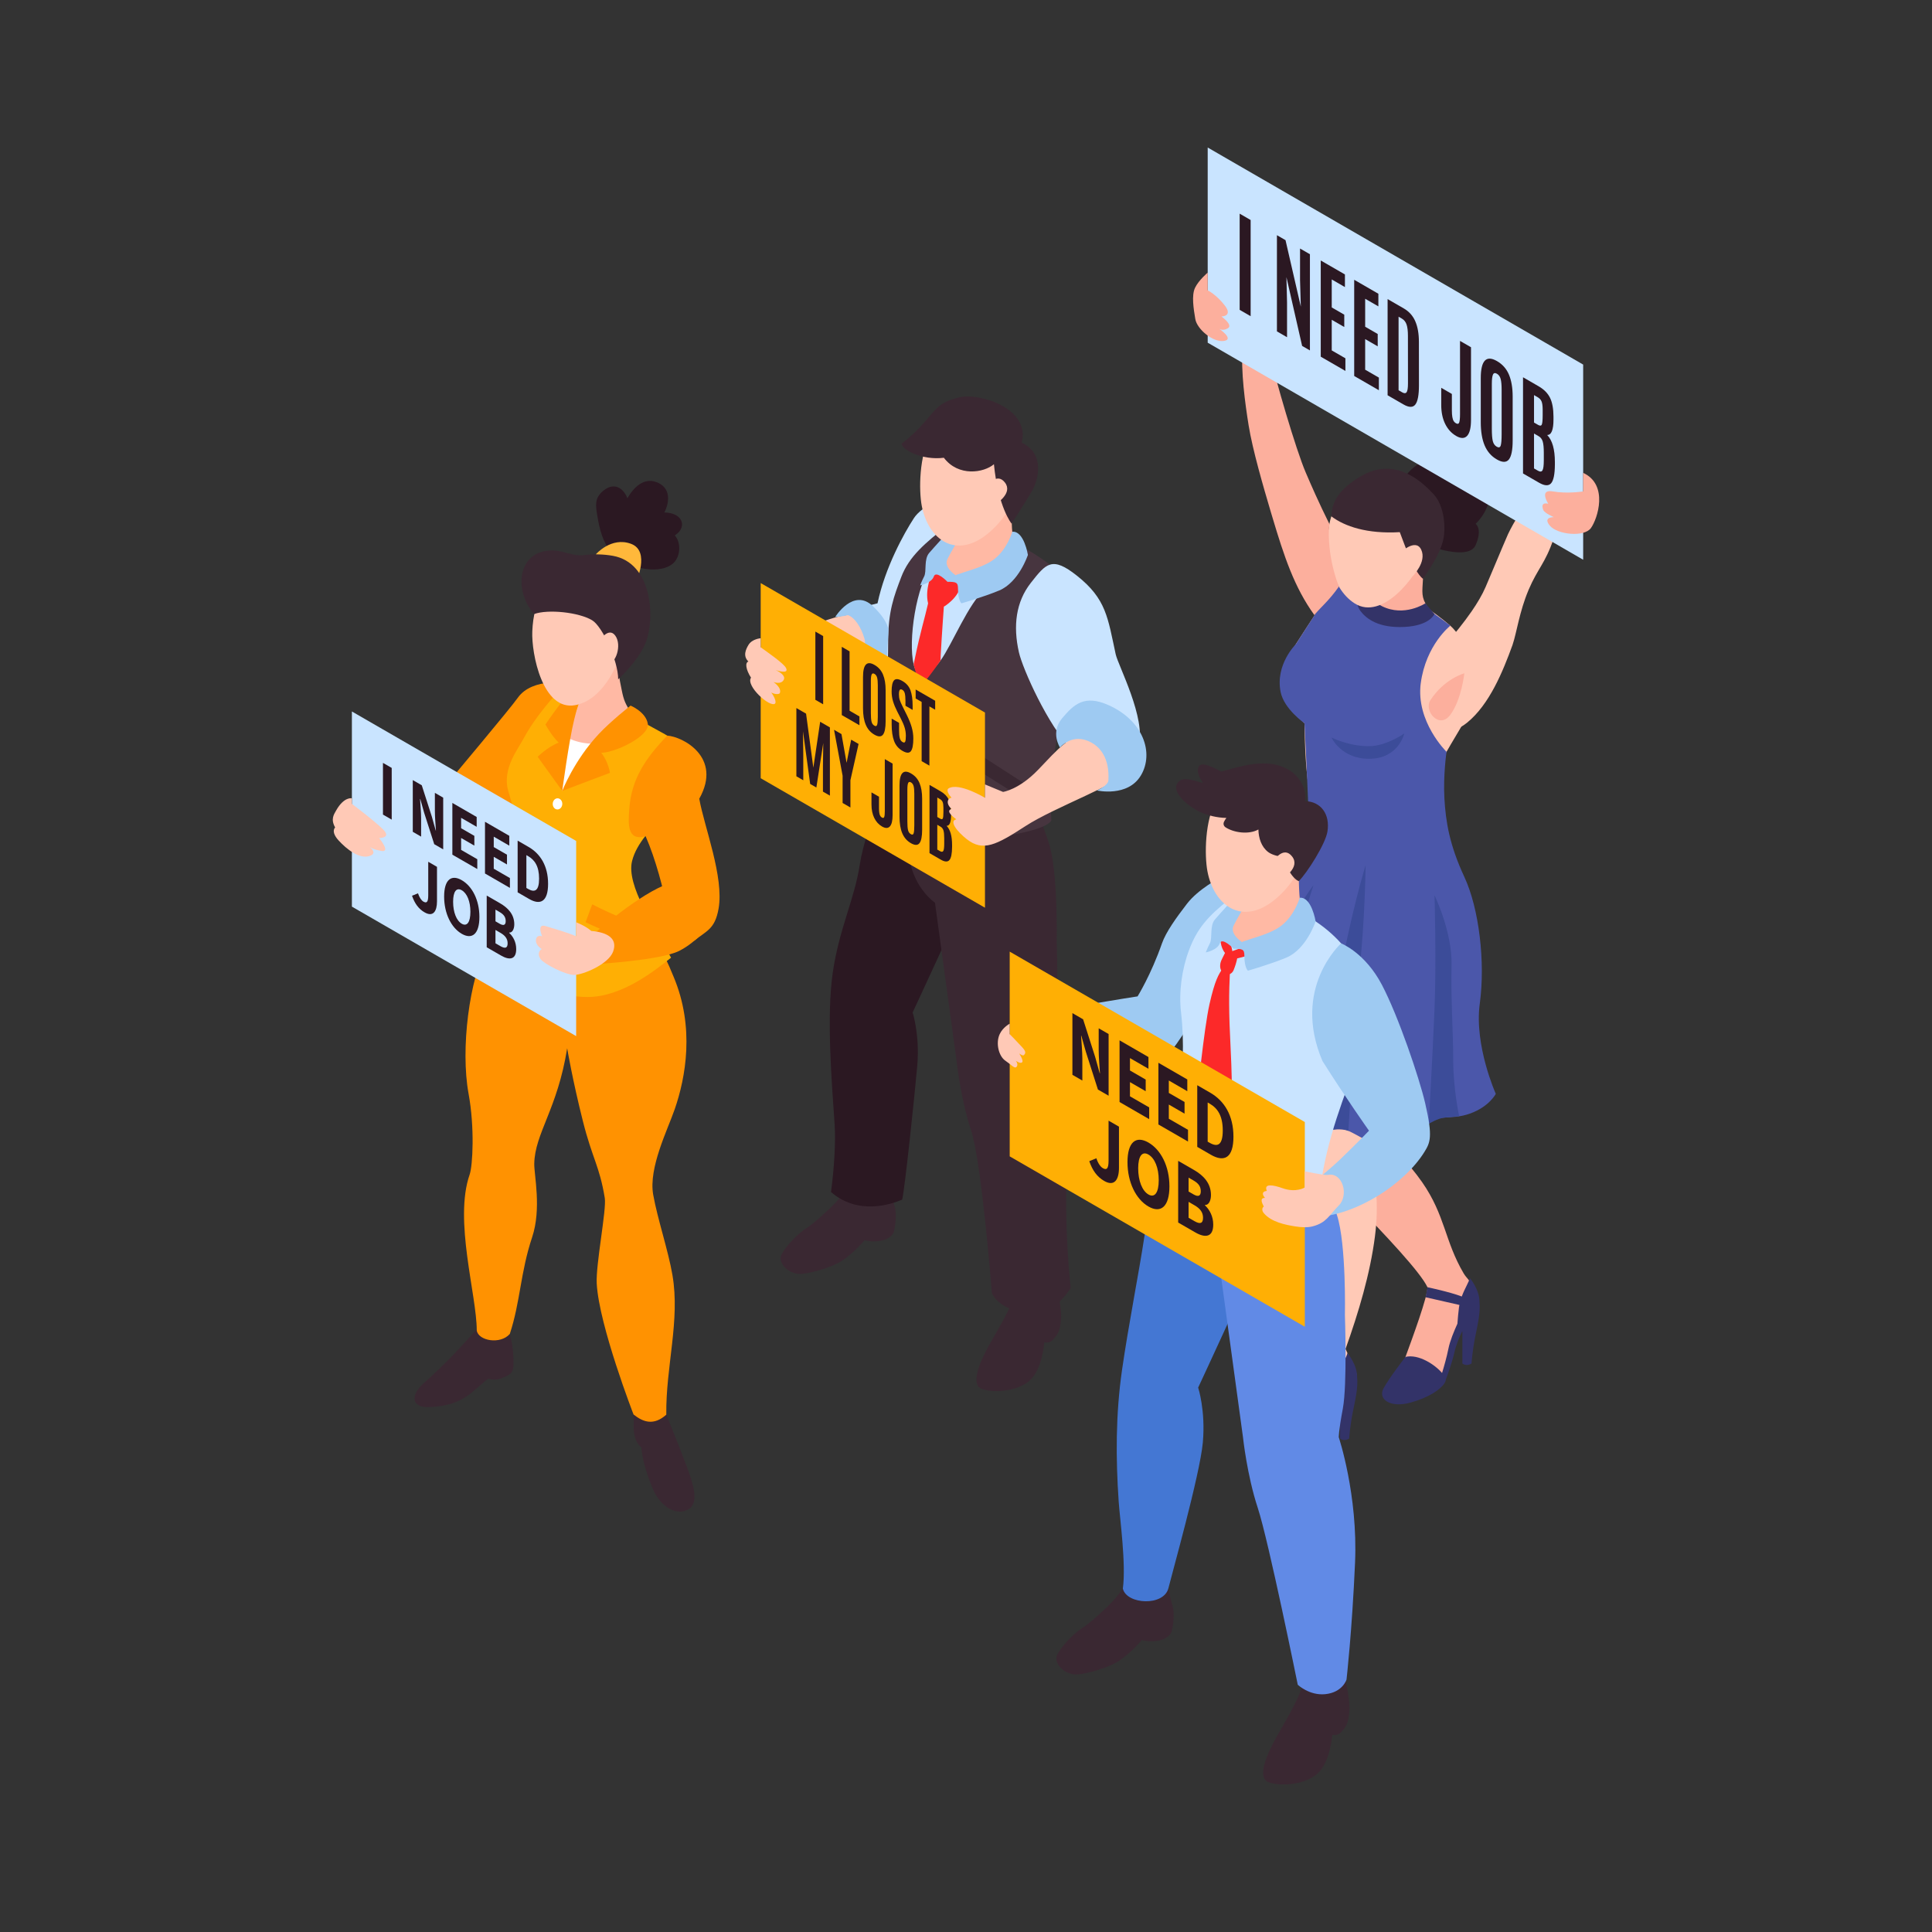 <?xml version="1.0" encoding="UTF-8"?>
<svg xmlns="http://www.w3.org/2000/svg" xmlns:xlink="http://www.w3.org/1999/xlink" width="500pt" height="500pt" viewBox="0 0 500 500" version="1.1">
<rect x="0" y="0" width="500" height="500" fill="#333333" stroke="none"/>
<g id="surface1">
<path style=" stroke:none;fill-rule:nonzero;fill:rgb(22.752%,15.697%,19.604%);fill-opacity:1;" d="M 178.758 382.449 C 177.715 379.184 173.859 369.582 172.434 366.121 C 171.602 364.094 163.996 363.102 163.984 363.379 C 163.852 364.414 164.043 367.566 163.996 368.66 C 163.941 370.023 163.996 373.043 165.996 374.59 C 166.125 377.113 167.059 380.699 168.832 385.027 C 170.715 389.617 174.207 391.742 176.953 391.086 C 180.176 390.312 180.32 387.348 178.758 382.449 "/>
<path style=" stroke:none;fill-rule:nonzero;fill:rgb(22.752%,15.697%,19.604%);fill-opacity:1;" d="M 123.207 344.23 C 121.438 346.184 119.449 348.367 117.633 350.289 C 115.176 352.887 112.277 355.637 109.617 358.016 C 106.355 360.93 106.109 364.449 111.453 364.148 C 120.098 363.664 122.117 360.039 126.113 356.977 C 126.672 356.551 127.598 357.578 129.785 356.695 C 132.562 355.574 132.898 355.133 132.898 352.375 C 132.898 350.617 132.605 347 131.809 345.176 L 131.895 345.09 C 132.316 344.609 125.566 341.629 123.207 344.23 "/>
<path style=" stroke:none;fill-rule:nonzero;fill:rgb(100%,57.227%,0.392%);fill-opacity:1;" d="M 121.547 303.965 C 122.352 301.66 122.863 291.738 121.273 283.094 C 119.125 271.434 121.48 253.262 126.09 244.781 C 127.547 242.098 130.938 237.18 133.621 235.176 C 141.043 241.254 166.664 240.223 166.836 240.422 C 171.805 246.152 172.777 249.117 174.305 252.727 C 179.875 265.902 177.426 278.922 174.629 287.031 C 172.762 292.43 167.812 302.234 169.047 309.184 C 170.164 315.465 172.938 323.605 174.027 329.977 C 176.051 341.758 172.293 353.59 172.434 366.121 C 169.246 368.957 166.551 368.137 163.961 366.07 C 163.961 366.07 155.047 343.086 154.434 332.227 C 154.152 327.25 157.008 313.047 156.516 310.035 C 155.152 301.738 153.305 299.891 150.852 290.152 C 148.195 279.617 146.789 271.391 146.785 271.285 C 144.277 287.031 138.395 293.32 138.266 301.188 C 138.219 304.109 140.191 312.801 137.703 320.238 C 134.68 329.285 134.688 336.832 131.941 345.215 C 129.469 348.047 123.766 346.98 123.383 344.309 C 123.383 335.129 117.414 315.809 121.547 303.965 "/>
<path style=" stroke:none;fill-rule:nonzero;fill:rgb(100%,72.459%,64.256%);fill-opacity:1;" d="M 162.828 189.52 C 160.941 191.297 159.199 192.523 156.625 193.219 C 153.836 193.973 147.875 203.145 145.996 200.457 C 145.195 199.309 144.586 192.531 144.281 191.164 C 145.098 190.793 146.922 186.152 147.047 185.461 C 147.266 184.246 148.508 183.125 148.297 181.91 C 148 180.219 147.633 178.477 147.461 176.738 C 149.941 175.391 152.164 173.547 155.02 172.875 C 156.586 172.504 158.758 168.105 160.223 167.305 C 159.234 171.07 160.469 176.438 160.906 178.621 C 161.414 181.141 161.805 182.223 163.578 184.785 C 162.953 184.977 163.496 188.895 162.828 189.52 "/>
<path style=" stroke:none;fill-rule:nonzero;fill:rgb(100%,100%,100%);fill-opacity:1;" d="M 129.766 239.25 C 132.273 234.328 136.828 231.777 138.344 226.379 C 139.922 220.75 138.168 214.664 136.527 209.254 C 136.344 208.652 136.84 208.098 137.426 208.074 C 147.527 207.676 156.52 211.742 166.133 214.191 L 166.277 214.293 C 166.453 214.164 166.617 214.012 166.801 213.891 C 167.074 213.711 167.484 214.086 167.273 214.367 C 164.57 217.926 162.277 221.418 161.641 225.812 C 161.82 231.867 171.211 244.5 171.832 247.316 C 167.543 252.074 155.438 255.645 145.012 252.074 C 137.613 250.137 129.758 244.547 129.766 239.25 "/>
<path style=" stroke:none;fill-rule:nonzero;fill:rgb(100%,57.227%,0.392%);fill-opacity:1;" d="M 134.027 180.555 C 131.902 183.559 117.184 201.023 112.562 206.602 C 113.391 213.355 122.605 209.605 119.902 215.609 C 121.824 215.824 123.625 215.273 125.633 213.867 C 132.117 209.312 142.078 200.32 142.078 200.32 L 147.461 176.738 C 147.461 176.738 137.812 175.203 134.027 180.555 "/>
<path style=" stroke:none;fill-rule:nonzero;fill:rgb(100%,100%,100%);fill-opacity:1;" d="M 145.574 190.18 C 145.574 190.18 149.852 193.398 156.535 192.215 C 163.227 191.031 152.555 210.848 147.047 208.047 C 141.535 205.242 145.574 190.18 145.574 190.18 "/>
<path style=" stroke:none;fill-rule:nonzero;fill:rgb(100%,68.555%,1.567%);fill-opacity:1;" d="M 135.484 191.164 C 137.531 187.316 140.621 183.336 143.469 180.094 C 143.66 179.879 148.961 181.961 150.09 180.535 C 150.09 182.105 148.707 184.738 147.461 188.375 C 146.617 190.84 144.043 198.945 145.508 204.68 C 151.199 198.117 162.137 185.785 163.578 184.785 C 165.625 186.758 170.219 188.891 172.691 190.379 C 173.766 191.027 174.527 193.199 174.484 193.809 C 174.324 195.973 173.605 207.527 171.105 211.578 C 169.023 214.16 164.777 218.008 163.578 222.844 C 162.02 229.121 169.367 239.82 173.668 247.848 C 169.477 251.195 160.91 258.023 152.098 258.023 C 149.121 258.023 146.184 257.531 143.383 256.73 C 143.227 253.504 142.902 247.098 142.078 245.23 C 140.539 248.305 138.211 251.207 136.531 254.121 C 129.266 250.68 123.836 246.035 122.637 244.809 C 125.57 239.23 131.527 232.547 134.027 222.703 C 135.758 215.898 131.586 205.934 131.25 203.414 C 130.555 198.203 134.004 193.945 135.484 191.164 "/>
<path style=" stroke:none;fill-rule:nonzero;fill:rgb(100%,57.227%,0.392%);fill-opacity:1;" d="M 147.73 178.938 C 144.586 182.328 141.16 187.492 141.16 187.492 C 141.16 187.492 142.711 190.383 144.586 192.184 C 141.617 193.355 139.148 195.859 139.148 195.859 L 145.508 204.68 C 145.508 204.68 147.25 191.664 148.605 186.199 C 149.957 180.738 150.742 178.938 150.742 178.938 C 150.742 178.938 148.426 178.645 147.73 178.938 "/>
<path style=" stroke:none;fill-rule:nonzero;fill:rgb(100%,57.227%,0.392%);fill-opacity:1;" d="M 163.195 182.609 C 163.195 182.609 158.125 186.582 154.961 189.961 C 148.562 196.797 145.508 204.68 145.508 204.68 L 157.859 200.004 C 157.859 200.004 157.43 197.078 155.594 194.824 C 159.426 194.742 168.094 190.477 167.66 187.379 C 167.227 184.277 163.195 182.609 163.195 182.609 "/>
<path style=" stroke:none;fill-rule:nonzero;fill:rgb(100%,78.906%,71.289%);fill-opacity:1;" d="M 137.758 163.406 C 137.914 159.625 138.734 154.875 141.641 152.176 C 144.516 149.512 149.449 149.246 153.18 149.508 C 158.965 149.914 163.035 156.309 162.012 163.707 C 161.066 170.539 156.504 181.066 148.887 182.492 C 140.41 184.082 137.516 169.156 137.758 163.406 "/>
<path style=" stroke:none;fill-rule:nonzero;fill:rgb(16.869%,9.424%,13.33%);fill-opacity:1;" d="M 156.117 127.016 C 157.828 125.582 159.801 125.398 161.328 127.176 C 161.793 127.715 162.129 128.316 162.363 128.953 C 164.055 126.02 166.617 123.602 169.816 124.746 C 173.527 126.078 173.43 129.691 171.934 132.629 C 173.293 132.633 174.664 133.016 175.504 133.711 C 176.75 134.738 176.832 136.27 175.836 137.523 C 175.555 137.875 175.117 138.238 174.637 138.582 C 176.344 140.375 176.195 144.348 173.918 146.031 C 169.961 148.961 161.809 146.738 158.691 143.152 C 158.547 143.184 158.398 143.176 158.289 143.051 C 155.977 140.344 155.16 136.965 154.59 133.512 C 154.133 130.758 153.832 128.926 156.117 127.016 "/>
<path style=" stroke:none;fill-rule:nonzero;fill:rgb(100%,72.069%,23.143%);fill-opacity:1;" d="M 154.184 143.48 C 154.184 143.48 158.16 138.836 163.297 140.734 C 168.434 142.633 164.531 150.773 164.531 150.773 L 154.184 143.48 "/>
<path style=" stroke:none;fill-rule:nonzero;fill:rgb(22.752%,15.697%,19.604%);fill-opacity:1;" d="M 143.402 142.48 C 146.074 142.602 148.438 144.016 151.172 143.652 C 153.488 143.344 156.32 143.426 158.66 143.855 C 168.648 145.688 169.582 159.473 167.242 165.938 C 165.84 169.816 162.168 173.766 159.984 175.801 C 159.984 171.02 155.926 162.137 153.238 160.52 C 149.805 158.453 141.809 157.602 138.199 158.926 C 132.656 152.402 134.129 142.051 143.402 142.48 "/>
<path style=" stroke:none;fill-rule:nonzero;fill:rgb(100%,78.906%,71.289%);fill-opacity:1;" d="M 154.992 166.02 C 154.992 166.02 157.449 162.047 159.234 164.504 C 161.02 166.961 159.348 171.984 157.113 171.875 C 154.879 171.762 154.992 166.02 154.992 166.02 "/>
<path style=" stroke:none;fill-rule:nonzero;fill:rgb(100%,57.227%,0.392%);fill-opacity:1;" d="M 153.262 234.039 L 151.547 238.68 C 151.547 238.68 154.781 240.188 157.383 241.297 C 161.305 242.965 164.926 243.32 164.926 243.32 L 165.797 239.516 C 165.797 239.516 158.809 236.941 153.262 234.039 "/>
<path style=" stroke:none;fill-rule:nonzero;fill:rgb(100%,100%,100%);fill-opacity:1;" d="M 145.52 208.09 C 145.492 208.887 144.914 209.516 144.23 209.488 C 143.547 209.465 143.016 208.801 143.047 208.004 C 143.074 207.203 143.652 206.578 144.336 206.602 C 145.02 206.629 145.551 207.293 145.52 208.09 "/>
<path style=" stroke:none;fill-rule:nonzero;fill:rgb(100%,100%,100%);fill-opacity:1;" d="M 145.57 223.059 C 145.543 223.855 144.965 224.484 144.281 224.461 C 143.598 224.434 143.066 223.77 143.098 222.973 C 143.125 222.176 143.703 221.547 144.387 221.57 C 145.07 221.598 145.602 222.262 145.57 223.059 "/>
<path style=" stroke:none;fill-rule:nonzero;fill:rgb(100%,100%,100%);fill-opacity:1;" d="M 143.695 238.723 C 143.668 239.523 143.09 240.148 142.406 240.125 C 141.723 240.098 141.191 239.434 141.223 238.637 C 141.25 237.84 141.828 237.215 142.512 237.238 C 143.195 237.262 143.727 237.926 143.695 238.723 "/>
<path style=" stroke:none;fill-rule:nonzero;fill:rgb(100%,61.522%,15.282%);fill-opacity:1;" d="M 131.406 229.898 C 131.406 229.898 133.383 229.828 135.805 229.383 C 135.297 231.504 134.438 233.629 134.438 233.629 L 129.531 233.629 L 131.406 229.898 "/>
<path style=" stroke:none;fill-rule:nonzero;fill:rgb(100%,57.227%,0.392%);fill-opacity:1;" d="M 172.691 190.379 C 167.102 196.188 163.371 201.582 162.848 209.488 C 162.617 212.93 162.168 217.805 167.086 216.414 C 169.699 222.363 171.766 230.395 172.656 235.176 C 175.926 237.668 178.969 244.035 179.754 243.395 C 182.871 240.863 185.02 240.48 185.965 235.176 C 187.426 226.988 182.234 213.914 180.969 206.707 C 187.012 195.969 176.68 190.641 172.691 190.379 "/>
<path style=" stroke:none;fill-rule:nonzero;fill:rgb(78.906%,89.452%,100%);fill-opacity:1;" d="M 91.07 234.633 L 149.109 268.145 L 149.109 217.637 L 91.07 184.129 L 91.07 234.633 "/>
<path style=" stroke:none;fill-rule:nonzero;fill:rgb(100%,57.227%,0.392%);fill-opacity:1;" d="M 173.246 228.598 C 165.637 231.133 153.93 241.48 153.93 241.48 L 153.93 249.527 C 153.93 249.527 170.848 248.559 175.746 246.105 C 180.648 243.652 183.941 238.895 183.941 238.895 C 183.941 238.895 179.301 226.578 173.246 228.598 "/>
<path style=" stroke:none;fill-rule:nonzero;fill:rgb(100%,78.906%,71.289%);fill-opacity:1;" d="M 149.137 242.309 C 146.77 241.277 143.277 240.332 141.219 239.676 C 138.789 238.902 140.312 242.309 140.312 242.309 C 140.312 242.309 139.027 241.789 138.742 243.031 C 138.383 244.586 140.211 245.609 140.211 245.609 C 140.211 245.609 138.695 246.383 139.883 248.191 C 140.688 249.41 146.324 252.316 148.562 252.316 C 150.801 252.316 157.461 249.582 158.672 246.277 C 159.883 242.977 157.383 241.297 153.023 240.93 C 151.559 239.625 149.109 238.68 149.109 238.68 L 149.137 242.309 "/>
<path style=" stroke:none;fill-rule:nonzero;fill:rgb(100%,78.906%,71.289%);fill-opacity:1;" d="M 91.07 206.602 L 91.07 208.047 C 91.07 208.047 96.883 212.391 99.152 214.66 C 101.422 216.93 98.121 216.887 98.121 216.887 C 98.121 216.887 101.215 220.645 98.738 220.23 C 96.262 219.816 95.508 219.051 95.508 219.051 C 95.508 219.051 98.055 220.852 95.508 221.57 C 92.961 222.293 89.789 219.863 87.609 217.484 C 86.508 216.285 85.973 214.977 86.734 214.141 C 85.535 212.027 86.387 210.812 87 209.734 C 89.062 206.098 91.07 206.602 91.07 206.602 "/>
<path style=" stroke:none;fill-rule:nonzero;fill:rgb(16.869%,9.424%,13.33%);fill-opacity:1;" d="M 99.109 197.43 L 101.375 198.738 L 101.375 212.121 L 99.109 210.812 L 99.109 197.43 "/>
<path style=" stroke:none;fill-rule:nonzero;fill:rgb(16.869%,9.424%,13.33%);fill-opacity:1;" d="M 106.828 201.887 L 109.152 203.227 L 111.773 211.395 L 112.762 214.922 L 112.82 214.957 C 112.73 213.484 112.547 211.488 112.547 209.91 L 112.547 205.188 L 114.699 206.434 L 114.699 219.816 L 112.379 218.477 L 109.754 210.289 L 108.77 206.805 L 108.707 206.77 C 108.797 208.301 108.984 210.191 108.984 211.773 L 108.984 216.516 L 106.828 215.27 L 106.828 201.887 "/>
<path style=" stroke:none;fill-rule:nonzero;fill:rgb(16.869%,9.424%,13.33%);fill-opacity:1;" d="M 117.07 207.801 L 123.363 211.434 L 123.363 213.98 L 119.336 211.652 L 119.336 214.344 L 122.762 216.32 L 122.762 218.848 L 119.336 216.867 L 119.336 219.949 L 123.52 222.363 L 123.52 224.906 L 117.07 221.188 L 117.07 207.801 "/>
<path style=" stroke:none;fill-rule:nonzero;fill:rgb(16.869%,9.424%,13.33%);fill-opacity:1;" d="M 125.516 212.676 L 131.809 216.309 L 131.809 218.855 L 127.781 216.531 L 127.781 219.219 L 131.207 221.195 L 131.207 223.723 L 127.781 221.742 L 127.781 224.824 L 131.965 227.238 L 131.965 229.785 L 125.516 226.062 L 125.516 212.676 "/>
<path style=" stroke:none;fill-rule:nonzero;fill:rgb(16.869%,9.424%,13.33%);fill-opacity:1;" d="M 136.66 230.051 C 138.371 231.039 139.516 230.59 139.516 227.387 C 139.516 224.188 138.371 222.539 136.66 221.555 L 136.227 221.305 L 136.227 229.801 Z M 133.965 217.555 L 136.797 219.191 C 139.867 220.961 141.844 224.133 141.844 228.73 C 141.844 233.328 139.867 234.348 136.926 232.648 L 133.965 230.938 L 133.965 217.555 "/>
<path style=" stroke:none;fill-rule:nonzero;fill:rgb(16.869%,9.424%,13.33%);fill-opacity:1;" d="M 106.633 231.82 L 108.176 231.191 C 108.547 232.305 109.07 233.039 109.578 233.336 C 110.398 233.809 110.828 233.5 110.828 231.715 L 110.828 223.027 L 113.094 224.34 L 113.094 233.27 C 113.094 235.855 112.09 237.395 109.871 236.109 C 108.348 235.23 107.328 233.844 106.633 231.82 "/>
<path style=" stroke:none;fill-rule:nonzero;fill:rgb(16.869%,9.424%,13.33%);fill-opacity:1;" d="M 121.738 235.965 C 121.738 233.293 120.879 231.191 119.504 230.398 C 118.129 229.609 117.266 230.711 117.266 233.379 C 117.266 236.07 118.129 238.273 119.504 239.062 C 120.879 239.855 121.738 238.652 121.738 235.965 Z M 114.941 232.035 C 114.941 227.66 116.793 226.227 119.504 227.793 C 122.219 229.359 124.07 232.957 124.07 237.309 C 124.07 241.68 122.219 243.238 119.504 241.672 C 116.793 240.105 114.941 236.406 114.941 232.035 "/>
<path style=" stroke:none;fill-rule:nonzero;fill:rgb(16.869%,9.424%,13.33%);fill-opacity:1;" d="M 129.504 244.859 C 130.738 245.57 131.371 245.363 131.371 244.129 C 131.371 242.961 130.754 242.133 129.504 241.41 L 128.227 240.672 L 128.227 244.121 Z M 129.289 239.051 C 130.398 239.688 130.875 239.348 130.875 238.383 C 130.875 237.336 130.367 236.652 129.305 236.039 L 128.227 235.414 L 128.227 238.434 Z M 125.961 231.77 L 129.398 233.754 C 131.477 234.953 133.098 236.648 133.098 239.215 C 133.098 240.402 132.602 241.414 131.785 241.352 L 131.785 241.434 C 132.805 242.371 133.594 243.828 133.594 245.617 C 133.594 248.348 131.863 248.562 129.691 247.305 L 125.961 245.152 L 125.961 231.77 "/>
<path style=" stroke:none;fill-rule:nonzero;fill:rgb(78.906%,89.452%,100%);fill-opacity:1;" d="M 219.684 158.762 C 219.141 159.109 222.906 157.043 227.102 156.137 C 229.055 146.871 233.945 138.047 236.516 134.098 C 238.559 130.961 245.348 127.18 249.824 131.191 C 254.602 135.473 255.707 146.133 252.043 151.824 C 246.793 159.984 243.918 168.395 235.984 169.973 C 233.215 170.523 226.488 170.043 223.328 170.746 C 220.93 168.305 218.457 162.09 219.684 158.762 "/>
<path style=" stroke:none;fill-rule:nonzero;fill:rgb(22.752%,15.697%,19.604%);fill-opacity:1;" d="M 230.352 306.66 C 230.352 306.66 230.672 309.34 231.508 312.141 C 232.348 314.941 231.316 318.848 231.316 318.848 C 231.316 318.848 230.711 320.566 228.113 321.078 C 225.699 321.555 223.742 320.973 223.742 320.973 C 223.742 320.973 221.367 323.844 218.262 326.043 C 215.152 328.242 208.301 329.949 206.438 329.664 C 203.43 329.207 201.816 326.863 202.047 325.348 C 202.277 323.836 205.824 319.648 208.73 317.836 C 210.617 316.656 214.91 312.672 216.199 311.285 C 218.332 308.992 219.906 306.457 219.906 306.457 L 230.352 306.66 "/>
<path style=" stroke:none;fill-rule:nonzero;fill:rgb(16.869%,9.424%,13.33%);fill-opacity:1;" d="M 232.594 192.422 C 232.594 192.422 223.883 214.641 222.531 223.633 C 221.184 232.629 217.129 240.469 215.504 251.801 C 213.879 263.129 215.242 279.938 216 291 C 216.301 295.391 215.906 302.262 215.059 308.496 C 222.145 314.602 230.648 311.66 233.484 310.461 C 234.184 307.539 236.633 284.152 237.371 276.012 C 238.109 267.871 236.184 262.039 236.184 262.039 C 236.184 262.039 248.051 236.637 252.211 226.641 C 256.371 216.648 253.539 204.262 253.539 204.262 L 232.594 192.422 "/>
<path style=" stroke:none;fill-rule:nonzero;fill:rgb(22.752%,15.697%,19.604%);fill-opacity:1;" d="M 273.191 331.828 C 273.191 331.828 274.801 337.793 274.598 341.246 C 274.398 344.699 273.574 345.523 272.527 346.688 C 271.484 347.852 270.262 347.352 270.262 347.352 C 270.262 347.352 269.777 354.473 266.402 357.352 C 263.027 360.227 256.906 360.5 254.094 359.457 C 251.285 358.41 253.133 353.312 255.883 348.312 C 258.637 343.312 262.145 337.934 263.02 333.414 C 269.754 332.488 273.191 331.828 273.191 331.828 "/>
<path style=" stroke:none;fill-rule:nonzero;fill:rgb(22.752%,15.697%,19.604%);fill-opacity:1;" d="M 263.801 201.629 C 263.801 201.629 268.066 207.66 271.465 218.27 C 273.852 225.73 273.465 243.621 273.465 243.621 C 273.465 243.621 274.078 261.238 272.941 267.332 C 271.805 273.422 271.902 274.66 271.902 274.66 C 271.902 274.66 276.855 284.031 276.098 301.305 C 275.344 318.574 277.098 333.355 277.098 333.355 C 277.098 333.355 272.934 339.902 268.477 339.91 C 258.684 339.934 256.695 334.66 256.695 334.66 C 256.695 334.66 254.078 300.953 251.332 292.617 C 248.59 284.285 247.578 274.676 247.578 274.676 L 241.973 233.617 C 241.973 233.617 230.871 226.371 236.559 208.102 C 240.121 196.66 263.801 201.629 263.801 201.629 "/>
<path style=" stroke:none;fill-rule:nonzero;fill:rgb(27.831%,20.776%,24.706%);fill-opacity:1;" d="M 278.555 158.328 C 277.691 153.949 277.086 150.836 273.723 147.809 C 267.113 141.863 253.078 134.824 245.203 135.961 C 239.508 140.492 235.281 143.938 233.227 149.375 C 231.367 154.293 229.855 158.102 229.855 166.125 C 229.855 181.664 227.219 199.121 225.891 205.004 C 226.957 207.02 230.359 210.758 231.848 212.262 C 233.391 211.316 234.637 209.258 236.559 208.102 C 238.371 212.594 240.176 216.469 241.758 216.707 C 252.27 218.293 270.773 215.453 272.102 212.262 C 271.309 201.957 273.172 188.285 277.496 176.625 C 279.805 170.391 279.906 165.188 278.555 158.328 "/>
<path style=" stroke:none;fill-rule:nonzero;fill:rgb(100%,72.459%,64.256%);fill-opacity:1;" d="M 247.711 131.059 C 247.711 131.059 248.848 138.586 246.09 141.191 C 243.332 143.797 243.312 149.152 248.832 150.953 C 255.527 153.137 260.254 148.309 264.422 144.988 C 262.621 141.168 261.738 141.191 261.738 130.473 C 261.738 121.754 247.711 131.059 247.711 131.059 "/>
<path style=" stroke:none;fill-rule:nonzero;fill:rgb(78.906%,89.452%,100%);fill-opacity:1;" d="M 255.074 152.289 C 250.602 156.137 246.438 166.773 243.414 170.934 C 240.395 175.098 237.598 176.617 236.453 171.938 C 234.992 165.953 237.023 151.477 241.379 145.848 C 243.27 147.09 244.711 149.977 247.27 150.781 C 250.883 151.914 254.324 149.973 255.074 152.289 "/>
<path style=" stroke:none;fill-rule:nonzero;fill:rgb(98.827%,16.089%,16.089%);fill-opacity:1;" d="M 244.27 157.004 C 244.27 157.004 243.727 164.387 243.453 169.621 C 243.441 169.883 243.43 170.34 243.414 170.934 C 241.773 173.336 239.992 175.648 238.184 177.957 C 237.547 175.98 236.957 173.969 236.453 171.938 C 236.562 171.398 236.66 170.906 236.754 170.477 C 238.203 163.469 239.273 160.184 240.188 156.16 C 239.273 152.441 241.234 148.215 241.234 148.215 C 243.09 146.871 249.141 149.137 248.832 150.953 C 248.184 154.777 244.27 157.004 244.27 157.004 "/>
<path style=" stroke:none;fill-rule:nonzero;fill:rgb(61.914%,79.297%,94.922%);fill-opacity:1;" d="M 261.98 137.613 C 261.98 137.613 260.688 142.16 257.23 144.766 C 253.055 147.91 245.203 148.426 245.203 150.57 C 247.48 150.57 247.926 150.703 247.926 152.348 C 247.926 155.43 248.832 156.137 248.832 156.137 C 248.832 156.137 254.5 154.52 258.582 152.82 C 263.699 150.688 266.023 143.613 266.023 143.613 C 266.023 143.613 265.023 137.328 261.98 137.613 "/>
<path style=" stroke:none;fill-rule:nonzero;fill:rgb(22.752%,15.697%,19.604%);fill-opacity:1;" d="M 252.816 194.828 L 266.762 203.824 L 264.422 206.465 L 250.602 197.77 L 252.816 194.828 "/>
<path style=" stroke:none;fill-rule:nonzero;fill:rgb(61.914%,79.297%,94.922%);fill-opacity:1;" d="M 245.203 137.848 C 245.203 137.848 241.887 141.453 240.465 143.109 C 239.043 144.766 239.871 147.824 239.16 149.195 C 238.453 150.57 238.137 151.5 238.137 151.5 C 238.137 151.5 241.098 150.902 241.668 149.195 C 242.242 147.492 245.203 150.57 245.203 150.57 L 247.293 148.852 C 247.293 148.852 244.137 146.832 245.203 144.676 C 246.27 142.52 248.043 139.676 248.043 139.676 L 245.203 137.848 "/>
<path style=" stroke:none;fill-rule:nonzero;fill:rgb(100%,78.906%,71.289%);fill-opacity:1;" d="M 259.832 112.504 C 255.684 107.914 244.75 106.027 240.828 112.754 C 237.883 117.812 237.758 126.82 238.559 130.961 C 240.238 139.648 247.371 144.824 255.59 138.148 C 263.43 131.777 266.984 120.422 259.832 112.504 "/>
<path style=" stroke:none;fill-rule:nonzero;fill:rgb(22.752%,15.697%,19.604%);fill-opacity:1;" d="M 239.215 109.297 C 242.648 105.305 243.383 104.082 248.043 102.879 C 253.438 101.488 266.75 105.703 264.422 114.555 C 270.578 117.477 268.68 124.309 267.074 127.086 C 265.445 129.91 261.789 135.504 261.789 135.504 C 261.789 135.504 258.328 131.305 257.227 120.141 C 254.621 122.363 248.043 123.445 244.27 118.469 C 238.691 119.18 233.379 116.406 233.332 114.809 C 233.332 114.809 236.258 112.73 239.215 109.297 "/>
<path style=" stroke:none;fill-rule:nonzero;fill:rgb(100%,78.906%,71.289%);fill-opacity:1;" d="M 255.551 125.75 C 255.551 125.75 257.949 122.117 260.078 124.883 C 262.211 127.645 257.84 130.328 257.84 130.328 L 255.551 125.75 "/>
<path style=" stroke:none;fill-rule:nonzero;fill:rgb(78.906%,89.452%,100%);fill-opacity:1;" d="M 277.402 194.062 C 271.234 187.844 264.676 173.125 263.699 168.836 C 262.137 161.965 262.922 155.766 266.762 150.867 C 270.723 145.82 272.246 143.855 278.727 149.004 C 286.328 155.039 286.68 159.84 288.742 169.328 C 289.367 172.207 296.691 186.016 294.668 193.129 C 294.668 197.57 289.488 198.781 284.762 200.648 C 281.902 201.777 280.227 196.91 277.402 194.062 "/>
<path style=" stroke:none;fill-rule:nonzero;fill:rgb(100%,78.906%,71.289%);fill-opacity:1;" d="M 240.188 134.391 C 240.188 134.391 242.062 133.656 243.09 131.535 C 243.727 133.684 247.27 135.504 247.27 135.504 C 247.27 135.504 244.918 138.004 243.09 136.992 C 241.262 135.98 240.188 134.391 240.188 134.391 "/>
<path style=" stroke:none;fill-rule:nonzero;fill:rgb(100%,78.906%,71.289%);fill-opacity:1;" d="M 219.461 159.191 C 215.332 159.055 198.336 166.797 198.336 166.797 L 199.473 173.062 C 199.473 173.062 221.125 173.57 223.773 171.57 C 226.426 169.57 227.414 159.457 219.461 159.191 "/>
<path style=" stroke:none;fill-rule:nonzero;fill:rgb(61.914%,79.297%,94.922%);fill-opacity:1;" d="M 216.137 159.691 C 216.137 159.691 220.844 152.055 225.891 156.863 C 228.086 158.961 229.527 161.008 229.949 162.883 C 229.855 166.125 229.324 168.844 229.742 171.961 C 227.777 173.793 218.453 172.246 218.453 172.246 C 218.453 172.246 224.965 169.43 223.688 165.176 C 222.855 162.398 221.297 159.875 219.461 159.191 C 217.91 159.605 216.137 159.691 216.137 159.691 "/>
<path style=" stroke:none;fill-rule:nonzero;fill:rgb(100%,68.555%,1.567%);fill-opacity:1;" d="M 196.867 201.406 L 254.91 234.914 L 254.91 184.406 L 196.867 150.898 L 196.867 201.406 "/>
<path style=" stroke:none;fill-rule:nonzero;fill:rgb(16.869%,9.424%,13.33%);fill-opacity:1;" d="M 211.016 181.109 L 211.016 163.453 L 213.031 164.617 L 213.031 182.273 L 211.016 181.109 "/>
<path style=" stroke:none;fill-rule:nonzero;fill:rgb(16.869%,9.424%,13.33%);fill-opacity:1;" d="M 217.855 185.059 L 217.855 167.402 L 219.871 168.566 L 219.871 183.938 L 222.422 185.41 L 222.422 187.695 L 217.855 185.059 "/>
<path style=" stroke:none;fill-rule:nonzero;fill:rgb(16.869%,9.424%,13.33%);fill-opacity:1;" d="M 225.559 186.766 C 225.672 187.242 225.914 187.586 226.281 187.797 C 226.645 188.008 226.887 187.938 227 187.586 C 227.117 187.234 227.176 186.551 227.176 185.535 L 227.176 177.309 C 227.176 176.473 227.117 175.828 227 175.375 C 226.883 174.922 226.648 174.594 226.309 174.398 C 225.965 174.199 225.723 174.254 225.586 174.559 C 225.445 174.863 225.379 175.43 225.379 176.258 L 225.379 184.496 C 225.379 185.535 225.438 186.289 225.559 186.766 Z M 228.508 190.137 C 228.047 190.719 227.309 190.719 226.293 190.129 C 225.277 189.543 224.531 188.688 224.059 187.559 C 223.582 186.434 223.348 185.012 223.348 183.293 L 223.348 175.215 C 223.348 171.98 224.34 170.934 226.316 172.078 C 227.344 172.668 228.078 173.504 228.527 174.586 C 228.977 175.668 229.199 177.004 229.199 178.598 L 229.199 186.676 C 229.199 188.398 228.969 189.555 228.508 190.137 "/>
<path style=" stroke:none;fill-rule:nonzero;fill:rgb(16.869%,9.424%,13.33%);fill-opacity:1;" d="M 230.766 187.547 L 230.766 185.973 L 232.676 187.074 L 232.676 188.852 C 232.676 189.836 232.738 190.562 232.863 191.031 C 232.992 191.504 233.227 191.836 233.57 192.035 C 233.918 192.238 234.148 192.207 234.262 191.941 C 234.375 191.68 234.434 191.176 234.434 190.434 C 234.434 189.691 234.328 188.988 234.129 188.32 C 233.93 187.652 233.609 186.891 233.172 186.039 L 232.199 184.129 C 231.738 183.23 231.383 182.367 231.129 181.539 C 230.879 180.711 230.75 179.848 230.75 178.949 C 230.75 177.492 230.961 176.527 231.383 176.066 C 231.805 175.602 232.531 175.664 233.559 176.254 C 234.586 176.852 235.281 177.664 235.648 178.699 C 236.008 179.738 236.191 181.047 236.191 182.633 L 236.191 183.727 L 234.332 182.652 L 234.332 181.391 C 234.332 180.535 234.273 179.887 234.164 179.453 C 234.055 179.02 233.844 178.707 233.531 178.531 C 233.219 178.348 232.996 178.359 232.855 178.559 C 232.715 178.758 232.645 179.145 232.645 179.703 C 232.645 180.266 232.719 180.754 232.859 181.168 C 233 181.586 233.254 182.16 233.617 182.895 L 234.711 185.098 C 235.254 186.199 235.672 187.242 235.949 188.211 C 236.227 189.184 236.367 190.145 236.367 191.102 C 236.367 192.754 236.156 193.852 235.738 194.402 C 235.32 194.949 234.594 194.926 233.555 194.324 C 232.512 193.723 231.785 192.863 231.379 191.746 C 230.969 190.633 230.766 189.234 230.766 187.547 "/>
<path style=" stroke:none;fill-rule:nonzero;fill:rgb(16.869%,9.424%,13.33%);fill-opacity:1;" d="M 238.52 196.988 L 238.52 181.656 L 236.969 180.766 L 236.969 178.438 L 242.02 181.352 L 242.02 183.68 L 240.527 182.816 L 240.527 198.148 L 238.52 196.988 "/>
<path style=" stroke:none;fill-rule:nonzero;fill:rgb(16.869%,9.424%,13.33%);fill-opacity:1;" d="M 206.102 200.902 L 206.102 183.242 L 208.609 184.691 L 210.492 198.68 L 212.258 186.797 L 214.777 188.254 L 214.777 205.91 L 212.977 204.871 L 212.977 198.289 L 213.059 192.297 L 211.273 203.805 L 209.672 202.883 L 207.812 189.266 L 207.887 195.352 L 207.887 201.93 L 206.102 200.902 "/>
<path style=" stroke:none;fill-rule:nonzero;fill:rgb(16.869%,9.424%,13.33%);fill-opacity:1;" d="M 218.066 207.809 L 218.066 200.758 L 215.848 188.871 L 217.773 189.98 L 219.082 197.34 L 219.113 197.355 L 220.281 191.43 L 222.199 192.535 L 220.086 201.922 L 220.086 208.977 L 218.066 207.809 "/>
<path style=" stroke:none;fill-rule:nonzero;fill:rgb(16.869%,9.424%,13.33%);fill-opacity:1;" d="M 230.289 213.887 C 229.809 214.395 229.141 214.402 228.277 213.902 C 227.41 213.402 226.738 212.668 226.258 211.691 C 225.777 210.715 225.539 209.559 225.539 208.223 L 225.539 205.07 L 227.484 206.195 L 227.484 209.215 C 227.484 210.191 227.605 210.855 227.844 211.207 C 227.949 211.359 228.078 211.48 228.234 211.574 C 228.539 211.746 228.742 211.699 228.84 211.418 C 228.938 211.141 228.988 210.645 228.988 209.922 L 228.988 196.457 L 231.004 197.621 L 231.004 210.953 C 231.004 212.398 230.766 213.379 230.289 213.887 "/>
<path style=" stroke:none;fill-rule:nonzero;fill:rgb(16.869%,9.424%,13.33%);fill-opacity:1;" d="M 235.004 214.848 C 235.117 215.324 235.359 215.668 235.73 215.879 C 236.094 216.09 236.336 216.02 236.445 215.668 C 236.562 215.316 236.621 214.633 236.621 213.617 L 236.621 205.391 C 236.621 204.555 236.562 203.91 236.445 203.457 C 236.328 203.004 236.094 202.676 235.758 202.48 C 235.41 202.281 235.168 202.336 235.031 202.641 C 234.895 202.945 234.824 203.512 234.824 204.34 L 234.824 212.578 C 234.824 213.617 234.883 214.371 235.004 214.848 Z M 237.953 218.219 C 237.496 218.801 236.754 218.801 235.734 218.211 C 234.723 217.625 233.977 216.77 233.504 215.641 C 233.027 214.516 232.793 213.094 232.793 211.375 L 232.793 203.297 C 232.793 200.062 233.785 199.016 235.762 200.16 C 236.789 200.75 237.527 201.586 237.973 202.668 C 238.422 203.75 238.648 205.086 238.648 206.68 L 238.648 214.758 C 238.648 216.48 238.414 217.637 237.953 218.219 "/>
<path style=" stroke:none;fill-rule:nonzero;fill:rgb(16.869%,9.424%,13.33%);fill-opacity:1;" d="M 242.57 219.867 L 243.281 220.281 C 243.684 220.512 243.965 220.488 244.125 220.219 C 244.285 219.938 244.363 219.328 244.363 218.379 L 244.363 216.953 C 244.363 216.059 244.301 215.387 244.172 214.941 C 244.039 214.492 243.785 214.16 243.418 213.949 L 242.57 213.457 Z M 242.57 211.441 L 243.316 211.871 C 243.656 212.07 243.887 212.055 243.992 211.82 C 244.102 211.59 244.156 211.016 244.156 210.098 L 244.156 209.035 C 244.148 208.352 244.082 207.855 243.945 207.547 C 243.812 207.234 243.574 206.984 243.246 206.797 L 242.57 206.402 Z M 246.141 210.895 C 246.141 212.797 245.754 213.738 244.98 213.727 C 245.93 214.695 246.398 216.352 246.398 218.711 L 246.398 219.16 C 246.387 220.926 246.156 222.07 245.703 222.59 C 245.246 223.109 244.508 223.074 243.48 222.48 L 240.555 220.789 L 240.555 203.133 L 243.418 204.789 C 244.406 205.359 245.109 206.066 245.52 206.922 C 245.93 207.766 246.137 208.914 246.141 210.352 L 246.141 210.895 "/>
<path style=" stroke:none;fill-rule:nonzero;fill:rgb(100%,78.906%,71.289%);fill-opacity:1;" d="M 283.113 189.363 C 277.121 189.625 273.648 194.047 268.664 199.219 C 263.684 204.391 259.59 204.949 259.59 204.949 L 254.91 203.008 L 254.91 206.473 C 254.91 206.473 248.262 202.445 245.531 204.012 C 244.785 204.438 245.531 205.664 246.258 206.465 C 245.223 206.547 244.703 207.957 246.258 209.348 C 245.059 209.758 245.695 210.695 247.488 212.043 C 245.531 212.461 247.719 215.227 250.176 217.16 C 254.406 220.488 257.824 218.707 265.414 213.777 C 273.004 208.844 290.129 202.711 291.984 199.426 C 293.84 196.141 288.57 189.125 283.113 189.363 "/>
<path style=" stroke:none;fill-rule:nonzero;fill:rgb(61.914%,79.297%,94.922%);fill-opacity:1;" d="M 286.93 182.508 C 280.68 179.703 277.949 182.227 274.859 185.91 C 271.77 189.594 274.328 193.461 274.328 193.461 C 274.328 193.461 277.043 190.102 281.254 191.637 C 284.742 192.906 287.164 196.211 286.855 201.934 C 286.781 203.316 283.887 204.57 283.887 204.57 C 283.887 204.57 291.883 206.406 295.285 200.648 C 298.691 194.887 295.906 186.531 286.93 182.508 "/>
<path style=" stroke:none;fill-rule:nonzero;fill:rgb(100%,78.906%,71.289%);fill-opacity:1;" d="M 196.867 165.176 C 196.867 165.176 194.645 165.336 193.703 166.902 C 193.027 168.035 192.199 169.746 193.684 171.203 C 192.785 171.465 193.004 173.266 194.359 175.379 C 192.922 177.48 199.277 183.211 200.582 182.09 C 200.949 181.773 200.508 180.406 199.598 179.223 C 200.664 179.797 201.695 179.668 201.809 179.387 C 202.383 177.957 200.172 176.5 200.172 176.5 C 200.172 176.5 202.113 177.273 202.828 175.941 C 203.547 174.609 200.734 173.398 200.734 173.398 C 200.734 173.398 204.34 174.68 203.41 172.855 C 202.809 171.672 198.562 168.746 196.867 167.52 C 196.867 166.434 196.867 165.176 196.867 165.176 "/>
<path style=" stroke:none;fill-rule:nonzero;fill:rgb(98.827%,68.555%,61.522%);fill-opacity:1;" d="M 339.426 214.246 C 339.426 214.246 332.117 227.105 329.316 239.152 C 327.961 244.988 326.012 254.941 326.012 263.836 C 326.012 273.973 328.25 284.535 331.016 289.988 C 333.777 295.441 365.781 325.336 369.426 333.129 C 369.574 335.305 365.449 346.5 363.742 351.16 C 361.879 356.258 360.48 363.164 364.809 362 C 372.004 360.07 376.004 353.461 376.293 348.477 C 376.664 342.043 382.859 338.465 381.766 335.059 C 380.379 330.738 379.785 331.227 378.789 329.539 C 373.848 321.129 374.055 314.594 368.051 305.949 C 361.199 296.086 346.496 283.824 346.496 283.824 C 346.496 283.824 353.258 265.496 356.273 254.977 C 359.289 244.461 357.703 237.84 357.703 237.84 L 339.426 214.246 "/>
<path style=" stroke:none;fill-rule:nonzero;fill:rgb(100%,78.906%,71.289%);fill-opacity:1;" d="M 372.211 216.914 C 372.008 216.699 352.961 219.273 350.328 230.117 C 346.203 247.098 338.273 278.621 337.07 296.086 C 336.648 302.188 337.07 310.254 338.539 319.27 C 339.801 327 339.879 345.242 338.539 350.023 C 336.848 356.066 334.582 369.531 330.137 374.621 C 327.43 377.715 327.109 379.648 330.492 380.289 C 334.309 381.02 337.484 380.77 340.473 378.195 C 343.715 375.402 343.738 370.391 344.789 366.605 C 346.008 362.227 350.715 362.137 351.098 357.59 C 351.406 353.965 349.625 352.473 348.227 349.098 C 351.586 339.695 354.59 329.695 355.836 319.965 C 356.82 312.273 356.59 303.121 352.398 296.273 C 356.945 291.012 362.031 286.254 366.312 280.711 C 371.133 274.477 375.02 267.477 377.395 259.949 C 381.762 246.109 382.578 228.016 372.211 216.914 "/>
<path style=" stroke:none;fill-rule:nonzero;fill:rgb(100%,78.906%,71.289%);fill-opacity:1;" d="M 353.543 148.27 C 353.543 148.27 345.379 150.109 343.098 154.531 C 341.906 156.844 339.91 159.605 335.352 166.738 C 330.113 174.93 330.688 179.422 333.742 183.18 C 334.672 184.316 337.598 187.176 337.598 187.176 C 337.598 187.176 337.688 195.5 338.277 200.598 C 339.328 209.609 339.004 221.953 339.004 221.953 C 339.004 221.953 341.133 234.656 347.414 235.559 C 355.91 236.781 370.168 219.492 370.168 219.492 C 370.168 219.492 367.098 208.082 373.188 196.691 C 379.277 185.301 387.188 176.863 380.281 168.426 C 379.02 166.887 377.258 163.594 375.34 161.93 C 366.727 154.461 353.543 148.27 353.543 148.27 "/>
<path style=" stroke:none;fill-rule:nonzero;fill:rgb(29.417%,34.105%,66.602%);fill-opacity:1;" d="M 375.34 161.93 C 375.34 161.93 369.008 166.898 367.691 176.832 C 366.375 186.766 374.359 194.566 374.359 194.566 C 374.359 194.566 373.477 200.586 373.812 206.633 C 374.152 212.68 375.145 218.727 378.969 226.934 C 382.789 235.141 384.434 248.965 382.965 259.762 C 381.492 270.559 387.109 283.086 387.109 283.086 C 387.109 283.086 385.457 286.379 380.453 288.188 C 375.445 289.996 371.395 288.27 369.75 290.859 C 368.105 293.453 364.918 295.879 359.68 296.477 C 354.445 297.07 349.52 291.723 346.504 292.156 C 343.484 292.59 337.703 293.07 333.332 290.859 C 327.375 287.844 328.68 283.156 323.398 282.871 C 316.219 282.477 312.98 279.637 310.801 276.824 C 310.801 276.824 320.523 256.762 324.336 245.219 C 326.074 239.953 330.195 231.625 332.973 225.496 C 335.754 219.363 338.832 214.836 338.648 210.09 C 338.277 200.598 337.598 187.176 337.598 187.176 C 337.598 187.176 332.316 183.512 331.426 179.098 C 329.984 171.973 335.352 166.738 335.352 166.738 C 335.352 166.738 344.023 153.152 347.48 148.27 C 349.703 145.129 360.68 151.688 368.164 156.746 C 372.316 159.547 375.34 161.93 375.34 161.93 "/>
<path style=" stroke:none;fill-rule:nonzero;fill:rgb(16.869%,9.424%,13.33%);fill-opacity:1;" d="M 362.262 125.719 C 362.262 125.719 364.793 119.086 372.277 118.371 C 379.766 117.656 378.969 123.977 378.969 123.977 C 378.969 123.977 382.07 120.824 384.66 125.719 C 387.254 130.613 381.895 135.566 381.895 135.566 C 381.895 135.566 383.738 136.828 381.895 141.062 C 380.055 145.301 369.188 141.062 369.188 141.062 L 362.262 125.719 "/>
<path style=" stroke:none;fill-rule:nonzero;fill:rgb(98.827%,68.555%,61.522%);fill-opacity:1;" d="M 359.52 160.672 C 363.91 161.953 367.172 160.785 370.176 158.191 C 369.953 157.875 369.73 157.555 369.5 157.203 C 367.73 154.477 368.086 153.352 368.266 149.82 C 368.414 146.809 367.781 146.508 367.758 143.82 C 363.496 145.852 357.676 146.766 353.305 146.57 C 353.164 147.91 352.789 149.309 352.121 150.613 C 351.789 155.57 354.754 159.281 359.52 160.672 "/>
<path style=" stroke:none;fill-rule:nonzero;fill:rgb(19.994%,19.994%,40.796%);fill-opacity:1;" d="M 368.879 156.141 L 371.246 158.891 C 371.246 158.891 370.094 161.93 363.43 162.254 C 356.766 162.578 353.609 160.137 352.098 158.148 C 350.586 156.16 351.043 152.508 351.043 152.508 L 353.953 151.453 C 353.953 151.453 354.156 155.133 357.629 156.867 C 363.43 159.77 368.879 156.141 368.879 156.141 "/>
<path style=" stroke:none;fill-rule:nonzero;fill:rgb(100%,78.906%,71.289%);fill-opacity:1;" d="M 368.496 143.82 C 369.734 140.293 369.996 134.531 368.316 130.992 C 366.652 127.496 362.223 125.449 358.703 124.324 C 353.246 122.582 345.996 127.586 344.23 134.746 C 342.598 141.363 344.113 152.066 350.586 156.16 C 357.777 160.715 366.617 149.184 368.496 143.82 "/>
<path style=" stroke:none;fill-rule:nonzero;fill:rgb(22.752%,15.697%,19.604%);fill-opacity:1;" d="M 370.938 127.816 C 367.723 124.426 360.934 118.066 352.098 123.305 C 346.504 126.617 344.586 129.996 344.586 133.656 C 347.992 136.207 353.758 138.219 362.262 137.719 C 363.055 139.648 365.664 147.715 368.266 149.82 C 370.34 146.695 373.293 142.465 373.727 138.367 C 374.09 134.895 373.352 130.359 370.938 127.816 "/>
<path style=" stroke:none;fill-rule:nonzero;fill:rgb(98.827%,68.555%,61.522%);fill-opacity:1;" d="M 344.055 135.629 C 342.699 132.898 341.555 130.477 340.43 127.996 C 339.594 126.148 338.77 124.273 337.883 122.191 C 335.406 116.383 330.109 98.434 328.207 90.02 L 321.586 90.02 C 321.086 95.961 322.234 104.422 323.141 110.066 C 324.156 116.398 326.988 126.105 328.91 132.578 C 329.051 133.039 329.18 133.473 329.316 133.926 C 332.32 143.969 334.938 151.953 340.148 159.164 C 341.574 157.348 343.91 155.535 346.504 151.801 C 343.91 145.078 343.625 138.418 344.055 135.629 "/>
<path style=" stroke:none;fill-rule:nonzero;fill:rgb(100%,78.906%,71.289%);fill-opacity:1;" d="M 362.262 143.18 C 362.262 143.18 366.344 139.098 367.816 142.273 C 369.293 145.449 365.605 149.094 365.605 149.094 L 362.262 143.18 "/>
<path style=" stroke:none;fill-rule:nonzero;fill:rgb(100%,78.906%,71.289%);fill-opacity:1;" d="M 403.094 119.328 C 398.754 125.449 393.449 131.566 390.273 138.242 C 389.977 138.859 388.086 143.363 386.426 147.301 C 385.676 149.082 384.973 150.746 384.484 151.883 C 383.605 153.934 382.328 156.074 380.879 158.18 C 376.711 164.238 371.121 169.984 369.5 172.293 C 364.5 179.398 370.52 194.48 379.676 187.031 C 385.488 182.305 388.945 173.77 391.43 166.941 L 391.508 166.691 C 392.473 163.852 393.254 158.215 395.543 152.789 L 395.598 152.648 C 398 147.031 399.891 145.844 402.062 139.453 C 403.328 135.73 404.922 129.734 407.32 125.445 C 406.277 123.238 404.855 121.223 403.094 119.328 "/>
<path style=" stroke:none;fill-rule:nonzero;fill:rgb(98.827%,68.555%,61.522%);fill-opacity:1;" d="M 378.969 174.25 C 378.969 174.25 373.816 175.609 370.176 181.223 C 368.422 183.934 372.469 188.879 375.359 184.965 C 378.25 181.055 378.969 174.25 378.969 174.25 "/>
<path style=" stroke:none;fill-rule:nonzero;fill:rgb(19.994%,19.994%,40.796%);fill-opacity:1;" d="M 351.223 356.402 C 351.273 353.164 348.707 350.164 348.707 350.164 C 348.555 351.102 347.43 352.816 346.637 354.957 C 343.613 353.797 337.758 352.555 337.758 352.555 L 337.27 355.156 L 346.027 357.148 C 345.992 357.352 345.941 357.547 345.914 357.758 C 345.738 359.164 345.605 360.684 345.508 362 C 344.633 363.918 343.578 366.48 343.188 368.441 C 342.734 370.711 342.004 373.227 341.535 374.758 C 339.672 372.57 335.453 369.805 332.074 370.59 C 332.074 370.59 327.883 375.953 326.383 378.746 C 324.879 381.535 328.098 383.898 333.465 382.395 C 338.098 381.098 341.121 379.031 342.141 377.441 C 342.301 377.191 342.422 376.945 342.48 376.727 L 342.484 376.539 C 343.051 375.016 344.184 371.848 344.734 369.406 C 345.188 367.398 346.07 365.359 346.699 364.055 L 346.797 363.961 C 346.797 366.887 346.797 371.086 346.797 372.305 C 347.949 373.164 349.16 372.305 349.16 372.305 C 349.16 372.305 349.371 369.086 350.125 365.348 C 350.703 362.473 351.508 359.211 351.223 356.402 "/>
<path style=" stroke:none;fill-rule:nonzero;fill:rgb(19.994%,19.994%,40.796%);fill-opacity:1;" d="M 382.891 336.973 C 382.941 333.738 380.379 330.738 380.379 330.738 C 380.223 331.676 379.098 333.387 378.305 335.531 C 375.281 334.367 369.426 333.129 369.426 333.129 L 368.938 335.727 L 377.699 337.719 C 377.66 337.922 377.609 338.121 377.586 338.328 C 377.406 339.738 377.273 341.258 377.176 342.574 C 376.305 344.492 375.246 347.051 374.855 349.012 C 374.402 351.281 373.672 353.801 373.203 355.328 C 371.34 353.145 367.121 350.375 363.742 351.16 C 363.742 351.16 359.551 356.527 358.051 359.316 C 356.547 362.109 359.766 364.469 365.133 362.969 C 369.766 361.672 372.789 359.605 373.809 358.016 C 373.969 357.766 374.09 357.52 374.148 357.297 L 374.152 357.109 C 374.719 355.586 375.852 352.418 376.402 349.98 C 376.859 347.969 377.738 345.934 378.367 344.625 L 378.465 344.531 C 378.465 347.461 378.465 351.656 378.465 352.879 C 379.617 353.734 380.828 352.879 380.828 352.879 C 380.828 352.879 381.039 349.656 381.793 345.918 C 382.371 343.047 383.18 339.785 382.891 336.973 "/>
<path style=" stroke:none;fill-rule:nonzero;fill:rgb(23.535%,29.81%,59.959%);fill-opacity:1;" d="M 354.242 193.109 C 358.855 193.109 363.43 189.812 363.43 189.812 C 363.43 189.812 361.988 196.344 354.387 196.375 C 347.047 196.406 344.586 190.867 344.586 190.867 C 344.586 190.867 348.953 193.109 354.242 193.109 "/>
<path style=" stroke:none;fill-rule:nonzero;fill:rgb(23.535%,29.81%,59.959%);fill-opacity:1;" d="M 371.246 231.688 C 371.246 231.688 375.879 241.188 375.664 249.828 C 375.445 258.465 376.094 267.105 376.094 274.445 C 376.094 281.789 377.633 288.898 377.633 288.898 C 377.633 288.898 375.656 289.012 373.812 289.234 C 371.973 289.453 369.75 290.859 369.75 290.859 C 369.75 290.859 370.719 274.016 371.246 261.273 C 371.773 248.531 371.246 231.688 371.246 231.688 "/>
<path style=" stroke:none;fill-rule:nonzero;fill:rgb(23.535%,29.81%,59.959%);fill-opacity:1;" d="M 353.418 223.91 C 353.418 223.91 353.27 238.273 351.801 251.23 C 350.328 264.188 349.855 266.023 349.746 275.418 C 349.668 282.375 348.953 292.676 348.953 292.676 C 348.953 292.676 347.59 292.047 344.77 292.363 C 343.238 292.531 341.109 292.676 341.109 292.676 C 341.109 292.676 343.809 269.805 346.617 253.391 C 349.422 236.977 353.418 223.91 353.418 223.91 "/>
<path style=" stroke:none;fill-rule:nonzero;fill:rgb(23.535%,29.81%,59.959%);fill-opacity:1;" d="M 339.922 229.094 C 339.922 229.094 336.465 239.785 333.98 249.18 C 331.496 258.574 328.883 267.645 328.031 272.609 C 327.18 277.578 326.012 283.609 326.012 283.609 C 326.012 283.609 324.695 282.973 323.398 282.871 C 322.102 282.77 320.801 282.598 320.801 282.598 C 320.801 282.598 324.047 267.969 326.855 259.547 C 329.664 251.121 332.363 241.836 335.168 236.652 C 337.977 231.469 339.922 229.094 339.922 229.094 "/>
<path style=" stroke:none;fill-rule:nonzero;fill:rgb(78.906%,89.452%,100%);fill-opacity:1;" d="M 409.723 94.352 L 312.551 38.18 L 312.551 88.688 L 409.723 144.859 L 409.723 94.352 "/>
<path style=" stroke:none;fill-rule:nonzero;fill:rgb(16.869%,9.424%,13.33%);fill-opacity:1;" d="M 320.824 80.191 L 320.824 55.297 L 323.664 56.941 L 323.664 81.832 L 320.824 80.191 "/>
<path style=" stroke:none;fill-rule:nonzero;fill:rgb(16.869%,9.424%,13.33%);fill-opacity:1;" d="M 330.469 85.762 L 330.469 60.867 L 332.691 62.152 L 336.652 79.371 L 336.449 72.469 L 336.449 64.32 L 339.008 65.797 L 339.008 90.688 L 336.988 89.523 L 332.93 71.723 L 333.086 78.348 L 333.086 87.273 L 330.469 85.762 "/>
<path style=" stroke:none;fill-rule:nonzero;fill:rgb(16.869%,9.424%,13.33%);fill-opacity:1;" d="M 341.809 92.309 L 341.809 67.414 L 348.066 71.027 L 348.066 74.297 L 344.652 72.32 L 344.652 79.566 L 347.895 81.438 L 347.895 84.633 L 344.652 82.762 L 344.652 90.684 L 348.191 92.727 L 348.191 95.996 L 341.809 92.309 "/>
<path style=" stroke:none;fill-rule:nonzero;fill:rgb(16.869%,9.424%,13.33%);fill-opacity:1;" d="M 350.465 97.305 L 350.465 72.41 L 356.723 76.023 L 356.723 79.289 L 353.305 77.32 L 353.305 84.562 L 356.551 86.438 L 356.551 89.633 L 353.305 87.758 L 353.305 95.68 L 356.852 97.723 L 356.852 100.992 L 350.465 97.305 "/>
<path style=" stroke:none;fill-rule:nonzero;fill:rgb(16.869%,9.424%,13.33%);fill-opacity:1;" d="M 361.949 100.996 L 362.883 101.535 C 363.406 101.836 363.785 101.828 364.023 101.512 C 364.262 101.195 364.383 100.438 364.383 99.23 L 364.371 86.934 C 364.371 85.641 364.25 84.652 364.016 83.969 C 363.777 83.285 363.367 82.777 362.785 82.441 L 361.949 81.957 Z M 359.109 102.297 L 359.109 77.402 L 363.297 79.82 C 364.668 80.613 365.664 81.727 366.281 83.164 C 366.902 84.602 367.211 86.371 367.211 88.477 L 367.223 99.711 C 367.223 102.219 366.914 103.879 366.289 104.691 C 365.668 105.5 364.637 105.488 363.203 104.66 L 359.109 102.297 "/>
<path style=" stroke:none;fill-rule:nonzero;fill:rgb(16.869%,9.424%,13.33%);fill-opacity:1;" d="M 379.688 112.801 C 379.02 113.52 378.07 113.527 376.852 112.824 C 375.633 112.117 374.684 111.078 374.008 109.703 C 373.332 108.328 372.992 106.695 372.992 104.809 L 372.992 100.367 L 375.742 101.957 L 375.742 106.215 C 375.742 107.594 375.91 108.527 376.238 109.02 C 376.391 109.238 376.57 109.41 376.789 109.535 C 377.227 109.785 377.512 109.715 377.648 109.32 C 377.781 108.93 377.852 108.227 377.852 107.203 L 377.852 88.227 L 380.695 89.867 L 380.695 108.664 C 380.695 110.699 380.359 112.078 379.688 112.801 "/>
<path style=" stroke:none;fill-rule:nonzero;fill:rgb(16.869%,9.424%,13.33%);fill-opacity:1;" d="M 386.336 114.156 C 386.504 114.828 386.844 115.312 387.359 115.609 C 387.875 115.906 388.215 115.809 388.383 115.312 C 388.539 114.816 388.621 113.855 388.621 112.422 L 388.621 100.82 C 388.621 99.645 388.539 98.734 388.375 98.098 C 388.207 97.461 387.883 96.996 387.395 96.719 C 386.914 96.441 386.57 96.516 386.379 96.945 C 386.184 97.375 386.086 98.176 386.086 99.344 L 386.086 110.957 C 386.086 112.414 386.168 113.484 386.336 114.156 Z M 390.504 118.906 C 389.848 119.73 388.809 119.727 387.375 118.898 C 385.945 118.074 384.895 116.863 384.223 115.277 C 383.555 113.688 383.223 111.684 383.223 109.262 L 383.223 97.875 C 383.223 93.309 384.621 91.836 387.41 93.445 C 388.855 94.281 389.895 95.461 390.527 96.984 C 391.16 98.508 391.477 100.395 391.477 102.637 L 391.477 114.023 C 391.477 116.457 391.148 118.086 390.504 118.906 "/>
<path style=" stroke:none;fill-rule:nonzero;fill:rgb(16.869%,9.424%,13.33%);fill-opacity:1;" d="M 397.004 121.234 L 398.008 121.812 C 398.578 122.141 398.973 122.109 399.195 121.723 C 399.422 121.332 399.535 120.469 399.535 119.129 L 399.535 117.121 C 399.535 115.859 399.441 114.91 399.262 114.281 C 399.078 113.652 398.723 113.188 398.199 112.887 L 397.004 112.195 Z M 397.004 109.352 L 398.051 109.957 C 398.539 110.238 398.859 110.215 399.012 109.887 C 399.16 109.562 399.242 108.754 399.242 107.461 L 399.242 105.961 C 399.234 104.996 399.133 104.293 398.941 103.859 C 398.754 103.422 398.422 103.07 397.957 102.801 L 397.004 102.25 Z M 402.039 108.582 C 402.039 111.262 401.496 112.59 400.406 112.574 C 401.738 113.938 402.402 116.277 402.402 119.598 L 402.402 120.234 C 402.387 122.723 402.059 124.34 401.422 125.07 C 400.781 125.805 399.734 125.75 398.285 124.914 L 394.156 122.531 L 394.156 97.637 L 398.199 99.973 C 399.594 100.777 400.578 101.777 401.16 102.977 C 401.738 104.176 402.031 105.789 402.039 107.816 L 402.039 108.582 "/>
<path style=" stroke:none;fill-rule:nonzero;fill:rgb(98.827%,68.555%,61.522%);fill-opacity:1;" d="M 312.551 75.137 C 312.551 75.137 314.797 76.23 316.977 79.066 C 319.16 81.906 316.105 81.906 316.105 81.906 C 316.105 81.906 319.207 84.09 317.766 84.961 C 316.324 85.836 315.348 84.961 315.348 84.961 C 315.348 84.961 319.598 87.801 316.762 88.234 C 313.922 88.672 309.773 85.18 309.34 82.559 C 308.902 79.941 308.336 76.449 309.273 74.484 C 310.211 72.52 312.551 70.555 312.551 70.555 L 312.551 75.137 "/>
<path style=" stroke:none;fill-rule:nonzero;fill:rgb(98.827%,68.555%,61.522%);fill-opacity:1;" d="M 409.723 122.379 L 409.723 127.18 C 409.723 127.18 405.605 127.836 401.895 127.18 C 398.184 126.523 400.691 130.375 400.691 130.375 C 400.691 130.375 398.512 129.691 399.398 131.98 C 399.719 132.801 402.113 133.836 402.113 133.836 C 402.113 133.836 399.16 133.758 401.125 136.07 C 403.09 138.379 409.973 139.074 411.719 136.676 C 413.465 134.273 416.352 125.426 409.723 122.379 "/>
<path style=" stroke:none;fill-rule:nonzero;fill:rgb(22.752%,15.697%,19.604%);fill-opacity:1;" d="M 302.23 409.871 C 302.23 409.871 302.555 412.602 303.41 415.453 C 304.262 418.309 303.215 422.285 303.215 422.285 C 303.215 422.285 302.598 424.039 299.953 424.559 C 297.488 425.043 295.496 424.453 295.496 424.453 C 295.496 424.453 293.074 427.379 289.91 429.621 C 286.746 431.859 279.762 433.598 277.863 433.309 C 274.801 432.844 273.156 430.453 273.395 428.91 C 273.629 427.371 277.238 423.105 280.199 421.258 C 282.125 420.055 286.5 415.996 287.812 414.586 C 289.984 412.246 291.59 409.664 291.59 409.664 L 302.23 409.871 "/>
<path style=" stroke:none;fill-rule:nonzero;fill:rgb(22.752%,15.697%,19.604%);fill-opacity:1;" d="M 347.785 433.102 C 347.785 433.102 349.422 439.18 349.219 442.699 C 349.012 446.219 348.172 447.055 347.109 448.242 C 346.047 449.43 344.797 448.918 344.797 448.918 C 344.797 448.918 344.309 456.172 340.867 459.105 C 337.43 462.035 331.191 462.316 328.328 461.25 C 325.465 460.188 327.348 454.992 330.148 449.898 C 332.953 444.805 336.527 439.324 337.422 434.723 C 344.281 433.777 347.785 433.102 347.785 433.102 "/>
<path style=" stroke:none;fill-rule:nonzero;fill:rgb(61.914%,79.297%,94.922%);fill-opacity:1;" d="M 315.648 227.219 C 315.648 227.219 310.129 230.078 307.199 233.879 C 304.496 237.387 301.75 241.18 300.719 244.141 C 297.895 252.246 294.406 257.863 294.406 257.863 C 294.406 257.863 272.105 261.285 268.82 262.691 C 265.535 264.102 269.441 273.402 269.441 273.402 C 269.441 273.402 297.5 276.258 302.387 272.633 C 306.199 269.805 325.848 233.879 325.848 233.879 L 315.648 227.219 "/>
<path style=" stroke:none;fill-rule:nonzero;fill:rgb(26.66%,46.655%,82.812%);fill-opacity:1;" d="M 306.418 288.184 C 306.418 288.184 297.547 310.82 296.172 319.98 C 294.797 329.145 292.035 343.012 290.379 354.555 C 288.723 366.098 288.746 377.344 289.516 388.617 C 289.82 393.09 291.457 404.781 290.594 411.137 C 291.566 415.266 301.246 415.781 302.395 410.98 C 303.105 408.004 310.539 381.641 311.289 373.348 C 312.039 365.051 310.082 359.109 310.082 359.109 C 310.082 359.109 322.168 333.227 326.406 323.047 C 330.645 312.863 327.762 300.242 327.762 300.242 L 306.418 288.184 "/>
<path style=" stroke:none;fill-rule:nonzero;fill:rgb(38.036%,54.102%,90.234%);fill-opacity:1;" d="M 338.215 297.562 C 338.215 297.562 342.559 303.707 346.023 314.516 C 348.457 322.117 348.062 340.348 348.062 340.348 C 348.062 340.348 348.688 358.297 347.531 364.504 C 346.371 370.711 346.473 371.969 346.473 371.969 C 346.473 371.969 351.453 386.848 350.684 404.441 C 349.914 422.039 348.48 434.66 348.48 434.66 C 348.48 434.66 347.5 437.988 342.98 438.449 C 338.863 438.867 335.859 436.012 335.859 436.012 C 335.859 436.012 328.309 398.758 325.516 390.266 C 322.719 381.773 321.688 371.988 321.688 371.988 L 315.977 330.152 C 315.977 330.152 304.664 322.773 310.461 304.156 C 314.094 292.5 338.215 297.562 338.215 297.562 "/>
<path style=" stroke:none;fill-rule:nonzero;fill:rgb(78.906%,89.452%,100%);fill-opacity:1;" d="M 351.121 250.008 C 345.516 238.863 330.43 230.828 318.32 232.578 C 312.52 237.199 309.836 240.289 307.742 245.828 C 305.848 250.836 305.043 256.762 305.648 261.992 C 307.477 277.719 303.742 293.027 302.387 299.02 C 308.809 305.738 317.336 310.09 326.746 311.723 C 331.855 312.605 335.582 310.688 340.559 308.844 C 341.289 308.574 341.609 308.078 341.711 307.332 C 343.402 294.621 347.766 283.969 352.168 272.086 C 354.523 265.734 354.316 256.367 351.121 250.008 "/>
<path style=" stroke:none;fill-rule:nonzero;fill:rgb(100%,72.459%,64.256%);fill-opacity:1;" d="M 321.82 225.66 C 321.82 225.66 322.98 233.328 320.172 235.984 C 317.363 238.641 317.344 244.098 322.965 245.93 C 329.785 248.156 334.602 243.238 338.852 239.852 C 337.016 235.961 336.117 235.984 336.117 225.066 C 336.117 216.18 321.82 225.66 321.82 225.66 "/>
<path style=" stroke:none;fill-rule:nonzero;fill:rgb(61.914%,79.297%,94.922%);fill-opacity:1;" d="M 347.078 244.141 C 347.078 244.141 353.246 246.504 357.641 254.879 C 361.902 262.996 367.309 278.949 368.828 285.484 C 370.883 294.305 370.105 295.738 368.633 298.125 C 366.016 302.371 361.359 306.578 356.562 309.496 C 348.684 314.293 342.945 314.684 342.945 314.684 C 342.945 314.684 341.555 313.641 341.555 304.699 C 341.977 304.289 345.004 301.809 346.66 300.215 C 351.648 295.41 354.293 292.625 354.293 292.625 C 354.293 292.625 348.215 284.051 342.254 274.59 C 334.188 255.699 347.078 244.141 347.078 244.141 "/>
<path style=" stroke:none;fill-rule:nonzero;fill:rgb(98.827%,16.089%,16.089%);fill-opacity:1;" d="M 317.031 246.617 C 315.73 245.051 315.848 242.723 315.848 242.723 L 318.133 243.344 C 318.133 243.344 318.75 244.871 318.922 246.156 C 318.922 246.156 320.66 245.512 321.43 245.262 C 323.523 244.582 323.371 247.211 323.371 247.211 C 323.371 247.211 321.672 247.684 320.184 248.027 C 320.012 248.961 319.691 249.984 319.266 251.051 C 318.895 251.98 317.949 252.434 317.141 252.086 C 315.883 251.547 315.617 250.48 315.848 249.242 C 315.961 248.617 316.578 247.562 317.031 246.617 "/>
<path style=" stroke:none;fill-rule:nonzero;fill:rgb(61.914%,79.297%,94.922%);fill-opacity:1;" d="M 336.363 232.34 C 336.363 232.34 335.047 236.973 331.52 239.629 C 327.27 242.832 319.266 243.355 319.266 245.539 C 321.59 245.539 322.043 245.676 322.043 247.352 C 322.043 250.488 322.965 251.211 322.965 251.211 C 322.965 251.211 328.738 249.566 332.902 247.832 C 338.113 245.66 340.48 238.449 340.48 238.449 C 340.48 238.449 339.461 232.047 336.363 232.34 "/>
<path style=" stroke:none;fill-rule:nonzero;fill:rgb(61.914%,79.297%,94.922%);fill-opacity:1;" d="M 319.266 232.578 C 319.266 232.578 315.887 236.25 314.441 237.941 C 312.992 239.629 313.84 242.742 313.113 244.141 C 312.391 245.539 312.066 246.488 312.066 246.488 C 312.066 246.488 315.086 245.879 315.668 244.141 C 316.25 242.402 319.266 245.539 319.266 245.539 L 321.398 243.789 C 321.398 243.789 318.18 241.73 319.266 239.535 C 320.352 237.336 322.164 234.441 322.164 234.441 L 319.266 232.578 "/>
<path style=" stroke:none;fill-rule:nonzero;fill:rgb(100%,78.906%,71.289%);fill-opacity:1;" d="M 334.172 206.758 C 329.945 202.082 318.805 200.16 314.812 207.012 C 311.809 212.168 311.684 221.344 312.496 225.562 C 314.211 234.414 321.477 239.688 329.852 232.883 C 337.836 226.395 341.461 214.824 334.172 206.758 "/>
<path style=" stroke:none;fill-rule:nonzero;fill:rgb(22.752%,15.697%,19.604%);fill-opacity:1;" d="M 343.539 215.215 C 344.266 210.727 341.852 207.43 337.789 207.336 C 338.211 203.93 336.172 200.57 332.988 198.93 C 327.723 196.211 321.488 198.172 316.102 199.688 C 314.543 198.961 310.723 196.652 310.121 198.629 C 309.691 200.047 310.535 201.445 311.32 202.605 C 309.766 202.312 306.699 200.996 305.348 202.027 C 302.145 204.469 307.672 208.816 310.508 210.109 C 312.535 211.035 314.977 211.641 317.383 211.676 C 317.16 211.984 316.961 212.305 316.789 212.637 C 316.516 213.172 316.664 213.773 317.176 214.109 C 319.301 215.5 323.176 216.062 325.672 214.672 C 325.719 216.91 326.441 219.172 328.207 220.512 C 329.008 221.121 330.664 221.695 332.109 221.703 C 332.492 223.727 334.336 227.332 336.117 228.047 C 338.273 225.902 343.012 218.469 343.539 215.215 "/>
<path style=" stroke:none;fill-rule:nonzero;fill:rgb(100%,78.906%,71.289%);fill-opacity:1;" d="M 329.793 222.551 C 329.793 222.551 332.234 218.852 334.406 221.668 C 336.578 224.484 332.125 227.219 332.125 227.219 L 329.793 222.551 "/>
<path style=" stroke:none;fill-rule:nonzero;fill:rgb(98.827%,16.089%,16.089%);fill-opacity:1;" d="M 313.027 259.824 C 314.422 253.684 315.355 252.145 316.535 250.488 C 316.902 249.973 318.352 250.477 318.32 251.105 C 318.02 257.34 317.98 261.578 318.496 271.586 C 319.023 281.844 318.754 289.176 318.754 289.176 C 318.754 289.176 314.938 293.328 312.922 294.141 C 309.984 289.586 309.766 284.637 309.766 284.637 C 309.766 284.637 311.555 266.312 313.027 259.824 "/>
<path style=" stroke:none;fill-rule:nonzero;fill:rgb(100%,68.555%,1.567%);fill-opacity:1;" d="M 261.309 299.266 L 337.688 343.363 L 337.688 290.379 L 261.309 246.281 L 261.309 299.266 "/>
<path style=" stroke:none;fill-rule:nonzero;fill:rgb(100%,78.906%,71.289%);fill-opacity:1;" d="M 343.668 304.066 C 342.801 304.242 337.688 303.129 337.688 303.129 L 337.688 307.309 C 337.688 307.309 335.449 308.758 331.941 307.512 C 329.531 306.652 326.992 306.188 327.848 308.203 C 326.457 308.355 326.695 309.242 327.383 310.016 C 325.926 310.016 326.625 311.359 327.07 312.262 C 326.551 312.598 326.551 313.344 327.07 313.961 C 329.039 316.297 332.688 316.98 335.133 317.383 C 336.758 317.652 338.418 317.723 339.695 317.383 C 343.309 316.43 343.855 314.645 346.504 311.945 C 349.152 309.246 347.43 303.309 343.668 304.066 "/>
<path style=" stroke:none;fill-rule:nonzero;fill:rgb(100%,78.906%,71.289%);fill-opacity:1;" d="M 261.309 264.93 C 261.309 265.395 261.309 267.641 261.309 267.641 C 261.309 267.641 262.594 268.914 264.488 270.965 C 265.633 272.207 265.426 272.605 264.953 273.082 C 264.695 273.34 263.766 272.633 263.766 272.633 C 263.766 272.633 264.848 274.316 264.594 274.812 C 264.238 275.5 262.891 274.523 262.891 274.523 C 262.891 274.523 263.727 275.555 262.992 276.176 C 262.52 276.574 261.602 275.453 260.195 274.516 C 258.484 273.371 257.629 269.984 258.715 267.641 C 259.551 265.844 261.309 264.93 261.309 264.93 "/>
<path style=" stroke:none;fill-rule:nonzero;fill:rgb(16.869%,9.424%,13.33%);fill-opacity:1;" d="M 277.539 262.195 L 280.309 263.797 L 283.426 273.531 L 284.598 277.734 L 284.668 277.773 C 284.559 276.02 284.34 273.645 284.34 271.758 L 284.34 266.125 L 286.906 267.605 L 286.906 283.57 L 284.141 281.973 L 281.023 272.215 L 279.848 268.062 L 279.777 268.016 C 279.887 269.844 280.109 272.102 280.109 273.988 L 280.109 279.645 L 277.539 278.164 L 277.539 262.195 "/>
<path style=" stroke:none;fill-rule:nonzero;fill:rgb(16.869%,9.424%,13.33%);fill-opacity:1;" d="M 289.738 269.238 L 297.219 273.562 L 297.219 276.598 L 292.434 273.836 L 292.434 277.039 L 296.504 279.391 L 296.504 282.402 L 292.434 280.055 L 292.434 283.727 L 297.406 286.594 L 297.406 289.633 L 289.738 285.203 L 289.738 269.238 "/>
<path style=" stroke:none;fill-rule:nonzero;fill:rgb(16.869%,9.424%,13.33%);fill-opacity:1;" d="M 299.793 275.047 L 307.273 279.363 L 307.273 282.402 L 302.488 279.637 L 302.488 282.848 L 306.562 285.195 L 306.562 288.211 L 302.488 285.859 L 302.488 289.531 L 307.457 292.398 L 307.457 295.434 L 299.793 291.012 L 299.793 275.047 "/>
<path style=" stroke:none;fill-rule:nonzero;fill:rgb(16.869%,9.424%,13.33%);fill-opacity:1;" d="M 313.055 295.754 C 315.094 296.93 316.449 296.391 316.449 292.57 C 316.449 288.75 315.094 286.793 313.055 285.617 L 312.543 285.32 L 312.543 295.461 Z M 309.848 280.852 L 313.219 282.801 C 316.867 284.906 319.215 288.684 319.215 294.168 C 319.215 299.652 316.867 300.867 313.367 298.848 L 309.848 296.812 L 309.848 280.852 "/>
<path style=" stroke:none;fill-rule:nonzero;fill:rgb(16.869%,9.424%,13.33%);fill-opacity:1;" d="M 281.906 300.512 L 283.738 299.758 C 284.176 301.09 284.805 301.965 285.41 302.312 C 286.379 302.875 286.895 302.512 286.895 300.379 L 286.895 290.023 L 289.59 291.578 L 289.59 302.23 C 289.59 305.316 288.395 307.148 285.754 305.621 C 283.941 304.574 282.73 302.922 281.906 300.512 "/>
<path style=" stroke:none;fill-rule:nonzero;fill:rgb(16.869%,9.424%,13.33%);fill-opacity:1;" d="M 299.879 305.426 C 299.879 302.242 298.852 299.742 297.219 298.801 C 295.59 297.859 294.562 299.176 294.562 302.355 C 294.562 305.566 295.59 308.191 297.219 309.133 C 298.852 310.074 299.879 308.637 299.879 305.426 Z M 291.793 300.762 C 291.793 295.547 293.992 293.828 297.219 295.691 C 300.445 297.555 302.648 301.836 302.648 307.027 C 302.648 312.242 300.445 314.105 297.219 312.242 C 293.992 310.379 291.793 305.977 291.793 300.762 "/>
<path style=" stroke:none;fill-rule:nonzero;fill:rgb(16.869%,9.424%,13.33%);fill-opacity:1;" d="M 309.129 316.035 C 310.598 316.883 311.344 316.629 311.344 315.156 C 311.344 313.762 310.613 312.777 309.129 311.922 L 307.605 311.039 L 307.605 315.156 Z M 308.871 309.102 C 310.188 309.863 310.762 309.457 310.762 308.305 C 310.762 307.059 310.152 306.242 308.887 305.512 L 307.605 304.773 L 307.605 308.371 Z M 304.91 300.426 L 308.996 302.785 C 311.477 304.215 313.398 306.23 313.398 309.293 C 313.398 310.715 312.812 311.914 311.84 311.848 L 311.84 311.941 C 313.051 313.059 313.984 314.801 313.984 316.926 C 313.984 320.184 311.934 320.445 309.352 318.953 L 304.91 316.391 L 304.91 300.426 "/>
</g>
</svg>
